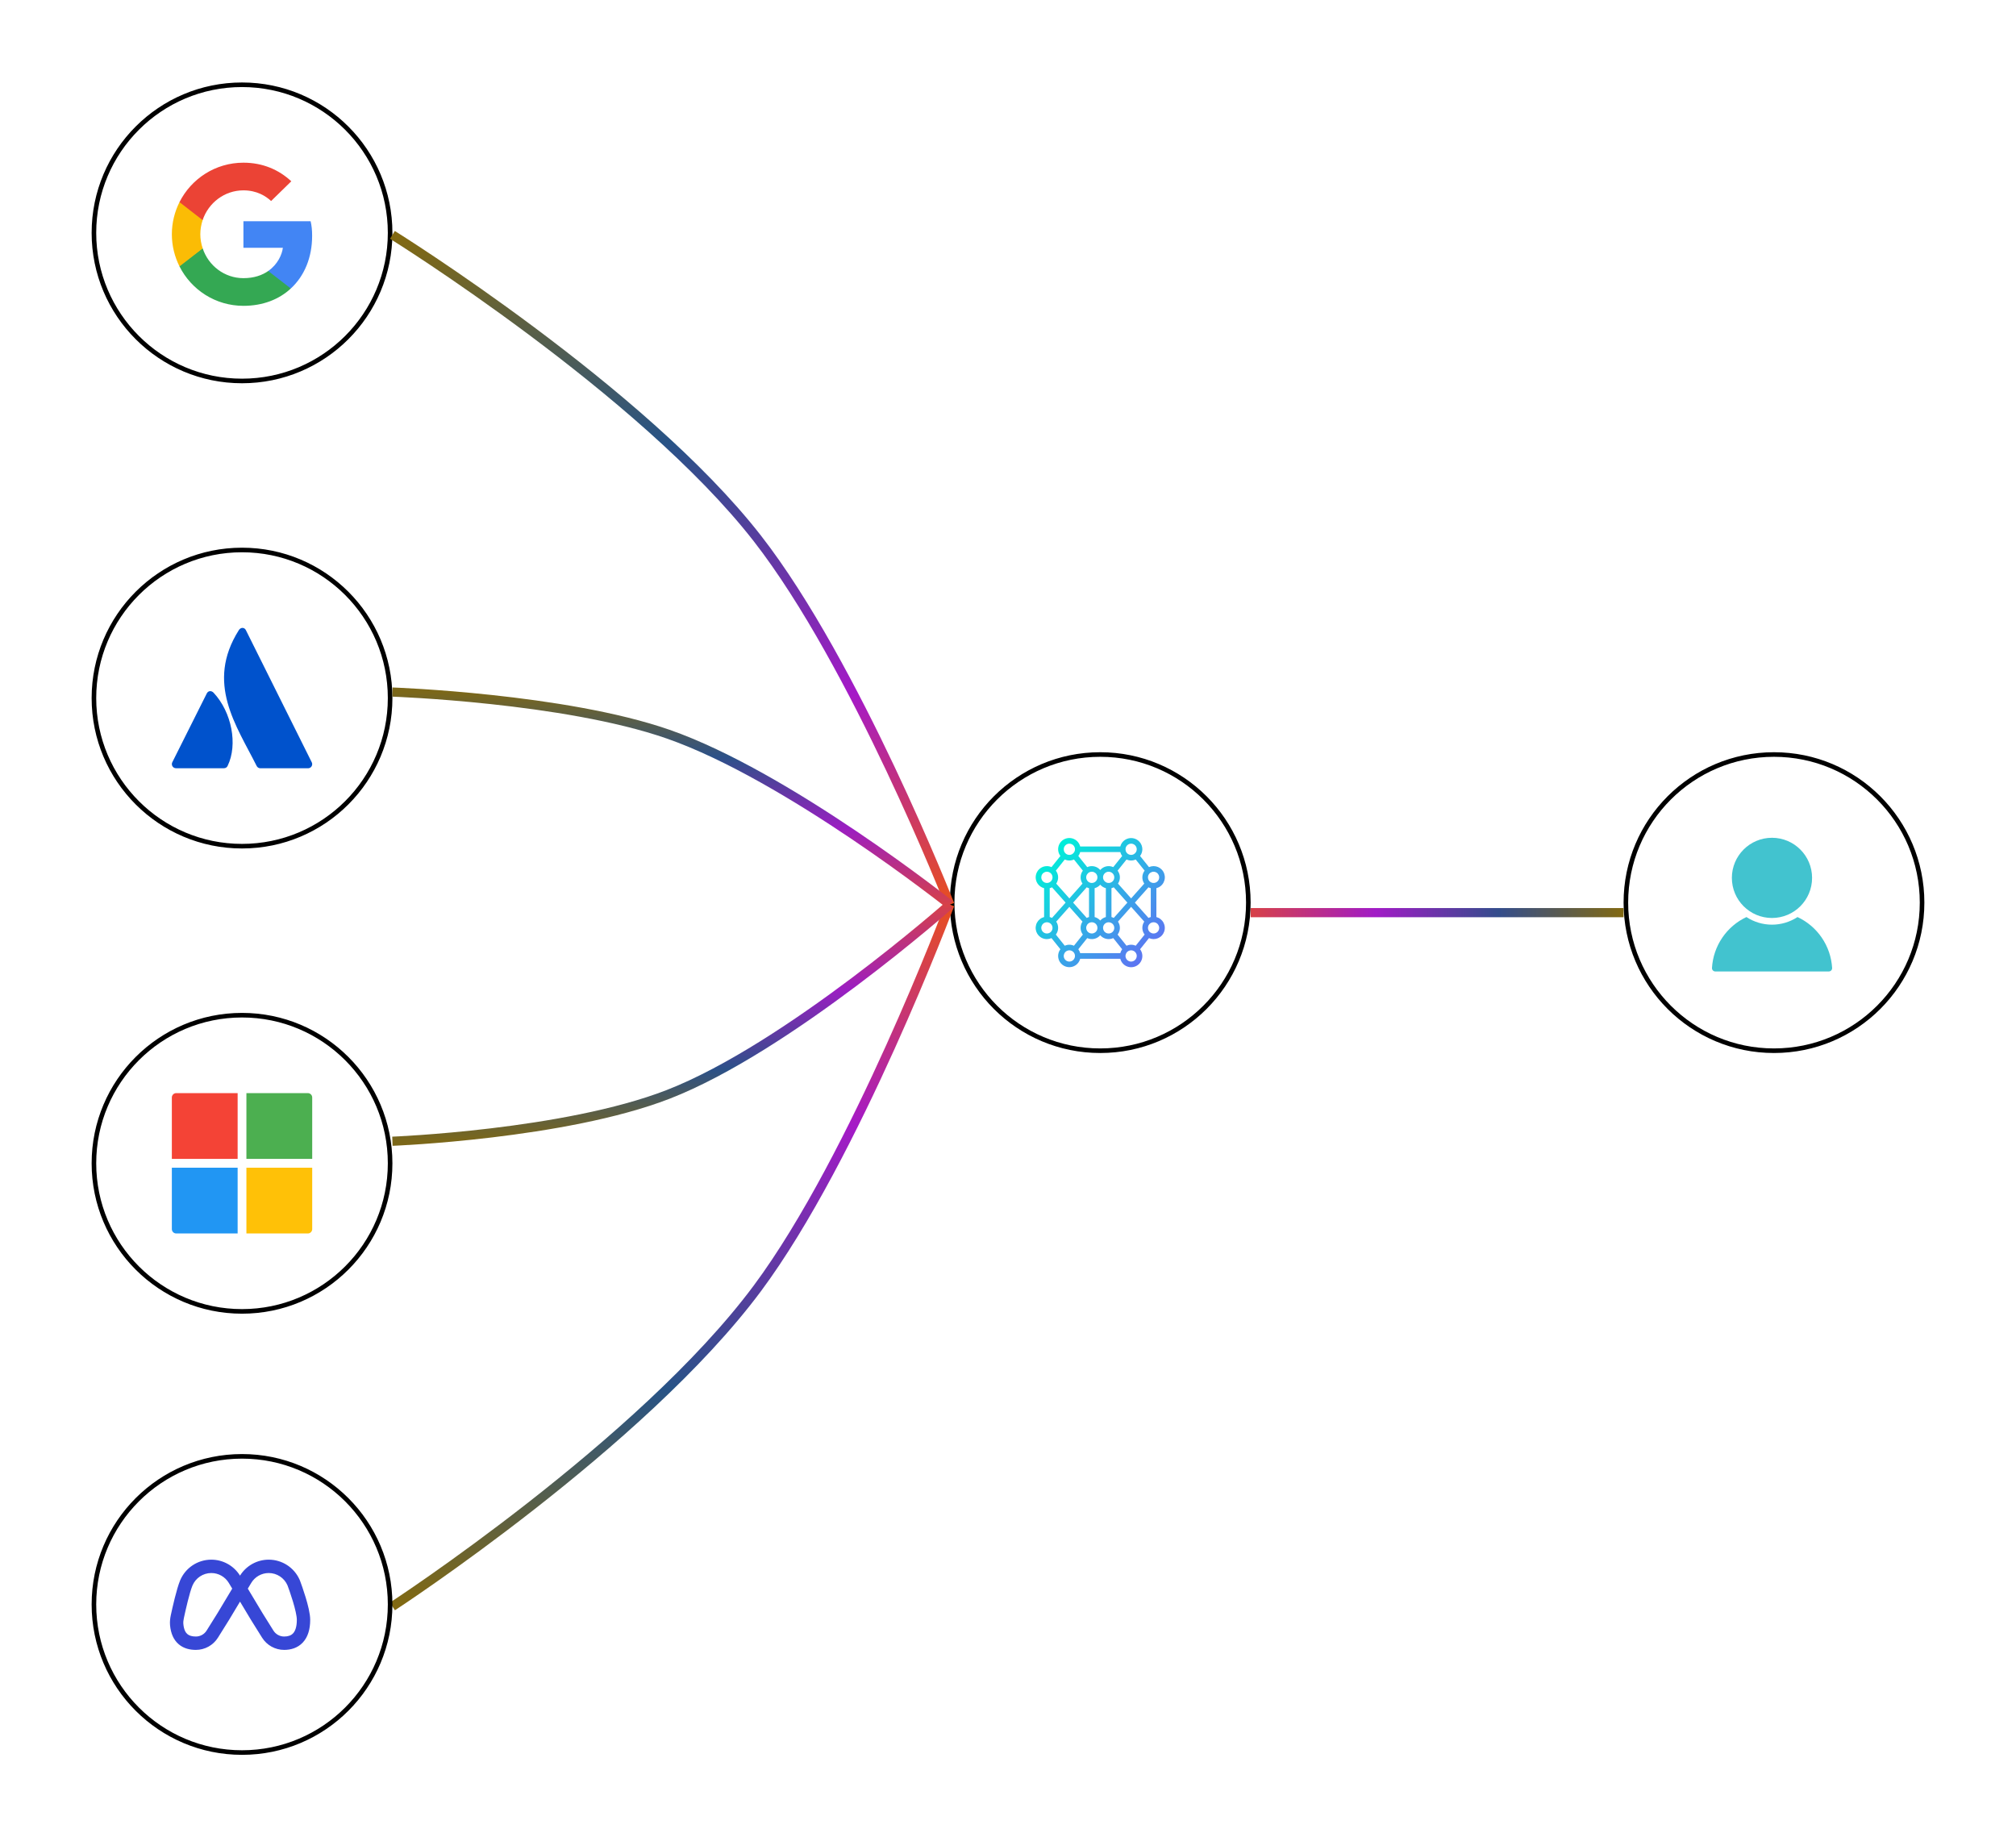 <svg width="440" height="400" viewBox="0 0 440 400" fill="none" xmlns="http://www.w3.org/2000/svg">
<g filter="url(#filter0_b_291_35)">
<path d="M85.145 50.823C85.145 68.674 70.674 83.145 52.823 83.145C34.971 83.145 20.5 68.674 20.5 50.823C20.5 32.971 34.971 18.5 52.823 18.5C70.674 18.5 85.145 32.971 85.145 50.823Z" stroke="black"/>
</g>
<g filter="url(#filter1_b_291_35)">
<path d="M85.145 152.354C85.145 170.206 70.674 184.677 52.823 184.677C34.971 184.677 20.5 170.206 20.5 152.354C20.5 134.503 34.971 120.032 52.823 120.032C70.674 120.032 85.145 134.503 85.145 152.354Z" stroke="black"/>
</g>
<g filter="url(#filter2_b_291_35)">
<path d="M85.145 253.886C85.145 271.738 70.674 286.209 52.823 286.209C34.971 286.209 20.5 271.738 20.5 253.886C20.5 236.035 34.971 221.563 52.823 221.563C70.674 221.563 85.145 236.035 85.145 253.886Z" stroke="black"/>
</g>
<g filter="url(#filter3_b_291_35)">
<path d="M272.454 196.993C272.454 214.845 257.983 229.316 240.131 229.316C222.28 229.316 207.809 214.845 207.809 196.993C207.809 179.142 222.28 164.671 240.131 164.671C257.983 164.671 272.454 179.142 272.454 196.993Z" stroke="black"/>
</g>
<g filter="url(#filter4_b_291_35)">
<path d="M419.5 196.993C419.5 214.845 405.029 229.316 387.177 229.316C369.326 229.316 354.854 214.845 354.854 196.993C354.854 179.142 369.326 164.671 387.177 164.671C405.029 164.671 419.5 179.142 419.5 196.993Z" stroke="black"/>
</g>
<path d="M392.312 200.144C390.656 201.229 388.719 201.807 386.74 201.807C384.76 201.807 382.823 201.229 381.167 200.144C379.032 201.148 377.206 202.709 375.883 204.663C374.56 206.616 373.787 208.89 373.647 211.246C373.641 211.345 373.655 211.446 373.689 211.54C373.723 211.634 373.775 211.72 373.844 211.793C373.913 211.865 373.995 211.922 374.087 211.961C374.178 212 374.277 212.019 374.376 212.019H399.139C399.239 212.019 399.337 212 399.429 211.961C399.521 211.922 399.603 211.865 399.672 211.793C399.74 211.72 399.793 211.634 399.827 211.54C399.861 211.446 399.875 211.345 399.869 211.246C399.725 208.886 398.947 206.61 397.617 204.656C396.287 202.702 394.454 201.143 392.312 200.144Z" fill="#42C3CF"/>
<path d="M386.74 200.348C391.574 200.348 395.493 196.43 395.493 191.596C395.493 186.762 391.574 182.843 386.74 182.843C381.906 182.843 377.987 186.762 377.987 191.596C377.987 196.43 381.906 200.348 386.74 200.348Z" fill="#42C3CF"/>
<path d="M85.645 350.604C85.645 350.604 140.061 315.121 165.279 281.205C186.72 252.371 207.309 197.431 207.309 197.431" stroke="url(#paint0_linear_291_35)" stroke-width="2"/>
<path d="M85.645 51.26C85.645 51.26 140.061 85.121 165.279 117.487C186.72 145.003 207.309 197.431 207.309 197.431" stroke="url(#paint1_linear_291_35)" stroke-width="2"/>
<g filter="url(#filter5_b_291_35)">
<path d="M85.145 350.166C85.145 368.018 70.674 382.489 52.823 382.489C34.971 382.489 20.5 368.018 20.5 350.166C20.5 332.315 34.971 317.844 52.823 317.844C70.674 317.844 85.145 332.315 85.145 350.166Z" stroke="black"/>
</g>
<path d="M85.645 249.072C85.645 249.072 123.211 247.619 145.813 238.852C171.969 228.706 207.309 197.431 207.309 197.431" stroke="url(#paint2_linear_291_35)" stroke-width="2"/>
<path d="M85.645 151.042C85.645 151.042 123.211 152.347 145.813 160.223C171.969 169.337 207.309 197.431 207.309 197.431" stroke="url(#paint3_linear_291_35)" stroke-width="2"/>
<path d="M272.954 199.182H354.355" stroke="url(#paint4_linear_291_35)" stroke-width="2"/>
<g clip-path="url(#clip0_291_35)">
<path d="M68.124 51.474C68.124 50.189 68.02 49.252 67.794 48.28H53.128V54.077H61.737C61.563 55.517 60.626 57.687 58.543 59.145L58.514 59.339L63.151 62.931L63.472 62.964C66.423 60.239 68.124 56.229 68.124 51.474Z" fill="#4285F4"/>
<path d="M53.129 66.747C57.346 66.747 60.887 65.359 63.473 62.964L58.544 59.145C57.225 60.065 55.454 60.707 53.129 60.707C48.998 60.707 45.492 57.982 44.242 54.216L44.059 54.231L39.237 57.963L39.174 58.138C41.743 63.241 47.019 66.747 53.129 66.747Z" fill="#34A853"/>
<path d="M44.242 54.216C43.912 53.244 43.721 52.202 43.721 51.126C43.721 50.05 43.912 49.009 44.225 48.037L44.216 47.83L39.334 44.038L39.174 44.114C38.115 46.232 37.508 48.61 37.508 51.126C37.508 53.643 38.115 56.021 39.174 58.138L44.242 54.216Z" fill="#FBBC05"/>
<path d="M53.129 41.545C56.062 41.545 58.04 42.812 59.169 43.871L63.577 39.567C60.87 37.05 57.346 35.505 53.129 35.505C47.019 35.505 41.743 39.011 39.174 44.114L44.224 48.037C45.492 44.27 48.998 41.545 53.129 41.545Z" fill="#EB4335"/>
</g>
<g clip-path="url(#clip1_291_35)">
<path d="M56.819 167.672H67.242C67.395 167.672 67.545 167.633 67.679 167.558C67.812 167.484 67.925 167.376 68.005 167.246C68.085 167.116 68.131 166.968 68.138 166.815C68.145 166.662 68.112 166.51 68.043 166.373C68.043 166.373 54.013 138.216 53.659 137.516C53.343 136.881 52.535 136.87 52.128 137.522C44.81 149.094 51.62 158.379 56.017 167.169C56.09 167.319 56.204 167.446 56.346 167.535C56.487 167.623 56.651 167.671 56.819 167.672Z" fill="#0052CC"/>
<path d="M45.129 151.347L37.602 166.366C37.534 166.503 37.502 166.654 37.509 166.807C37.516 166.959 37.562 167.108 37.642 167.237C37.722 167.367 37.834 167.475 37.967 167.549C38.1 167.624 38.25 167.663 38.403 167.664H48.874C49.042 167.668 49.207 167.622 49.35 167.532C49.492 167.443 49.605 167.314 49.675 167.161C51.944 162.506 50.579 155.415 46.612 151.18C46.15 150.69 45.432 150.719 45.129 151.347Z" fill="#0052CC"/>
</g>
<path fill-rule="evenodd" clip-rule="evenodd" d="M46.117 343.31C44.318 343.31 42.695 344.392 42.003 346.053C41.371 347.569 40.519 351.326 40.134 353.12C40.027 353.617 39.983 354.044 40.017 354.427C40.132 355.71 40.529 356.324 40.901 356.639C41.291 356.97 41.884 357.168 42.75 357.168C43.703 357.168 44.589 356.677 45.094 355.869L47.494 352.03L50.684 346.714L49.94 345.474C49.94 345.474 49.94 345.474 49.94 345.474C49.134 344.131 47.683 343.31 46.117 343.31ZM52.385 343.88C51.041 341.714 48.672 340.392 46.117 340.392C43.14 340.392 40.455 342.183 39.31 344.931C38.551 346.752 37.643 350.821 37.281 352.508C37.142 353.158 37.041 353.901 37.111 354.687C37.272 356.495 37.897 357.917 39.014 358.864C40.113 359.796 41.475 360.086 42.75 360.086C44.709 360.086 46.53 359.077 47.569 357.415L49.975 353.565L49.989 353.543L52.385 349.549L54.781 353.543L54.795 353.565L57.201 357.415C58.239 359.077 60.06 360.086 62.02 360.086C63.453 360.086 64.944 359.677 66.062 358.502C67.172 357.337 67.702 355.643 67.702 353.521C67.702 352.175 67.192 350.216 66.718 348.647C66.225 347.012 65.693 345.554 65.529 345.114C65.491 345.011 65.446 344.894 65.391 344.77C64.209 342.113 61.571 340.392 58.652 340.392C56.098 340.392 53.728 341.714 52.385 343.88ZM54.086 346.714L57.276 352.03L59.675 355.869C60.18 356.677 61.066 357.168 62.02 357.168C62.919 357.168 63.54 356.92 63.95 356.49C64.369 356.05 64.784 355.191 64.784 353.521C64.784 352.669 64.413 351.107 63.925 349.489C63.457 347.938 62.949 346.545 62.795 346.13C62.767 346.057 62.746 346.002 62.725 345.955C62.011 344.35 60.416 343.31 58.652 343.31C57.086 343.31 55.635 344.131 54.83 345.474L54.086 346.714Z" fill="#3747D6"/>
<g clip-path="url(#clip2_291_35)">
<path d="M53.78 252.929H68.14V239.526C68.14 239.272 68.039 239.029 67.86 238.849C67.68 238.67 67.437 238.569 67.183 238.569H53.78V252.929Z" fill="#4CAF50"/>
<path d="M51.866 252.929V238.569H38.463C38.209 238.569 37.966 238.67 37.786 238.849C37.607 239.029 37.506 239.272 37.506 239.526V252.929H51.866Z" fill="#F44336"/>
<path d="M51.866 254.844H37.506V268.246C37.506 268.5 37.607 268.744 37.786 268.923C37.966 269.103 38.209 269.203 38.463 269.203H51.866V254.844Z" fill="#2196F3"/>
<path d="M53.78 254.844V269.203H67.183C67.437 269.203 67.68 269.103 67.86 268.923C68.039 268.744 68.14 268.5 68.14 268.246V254.844H53.78Z" fill="#FFC107"/>
</g>
<path d="M252.385 200.144V193.843C252.714 193.759 253.022 193.608 253.29 193.399C253.557 193.19 253.778 192.928 253.938 192.629C254.098 192.33 254.195 192 254.221 191.662C254.247 191.324 254.202 190.984 254.09 190.663C253.978 190.343 253.8 190.05 253.568 189.802C253.336 189.555 253.055 189.358 252.743 189.225C252.431 189.092 252.094 189.025 251.755 189.029C251.416 189.033 251.081 189.107 250.772 189.247L248.826 186.815C249.146 186.394 249.32 185.881 249.322 185.352C249.323 184.756 249.107 184.18 248.713 183.733C248.32 183.285 247.776 182.996 247.185 182.921C246.594 182.846 245.996 182.989 245.502 183.324C245.009 183.659 244.656 184.162 244.508 184.74H235.756C235.667 184.388 235.501 184.061 235.271 183.782C235.04 183.503 234.75 183.278 234.422 183.124C234.094 182.971 233.735 182.892 233.373 182.894C233.011 182.896 232.653 182.978 232.327 183.135C232 183.292 231.713 183.52 231.485 183.802C231.257 184.083 231.095 184.412 231.01 184.764C230.925 185.117 230.919 185.483 230.993 185.838C231.067 186.193 231.219 186.526 231.438 186.815L229.492 189.247C229.177 189.104 228.836 189.029 228.491 189.029C227.894 189.027 227.319 189.244 226.871 189.637C226.423 190.031 226.135 190.574 226.059 191.165C225.984 191.757 226.127 192.355 226.462 192.848C226.797 193.341 227.3 193.695 227.878 193.843V200.144C227.549 200.228 227.241 200.379 226.974 200.588C226.706 200.797 226.486 201.059 226.325 201.358C226.165 201.657 226.069 201.987 226.042 202.325C226.016 202.663 226.061 203.003 226.173 203.324C226.286 203.644 226.464 203.937 226.695 204.185C226.927 204.432 227.208 204.629 227.521 204.762C227.833 204.896 228.169 204.962 228.508 204.958C228.848 204.954 229.183 204.88 229.491 204.74L231.438 207.172C231.117 207.592 230.943 208.106 230.941 208.635C230.94 209.231 231.156 209.807 231.55 210.254C231.943 210.702 232.487 210.991 233.078 211.066C233.669 211.141 234.268 210.998 234.761 210.663C235.254 210.328 235.608 209.825 235.756 209.247H244.508C244.596 209.599 244.762 209.926 244.993 210.205C245.223 210.484 245.513 210.709 245.842 210.863C246.17 211.016 246.528 211.095 246.89 211.093C247.252 211.091 247.61 211.009 247.936 210.852C248.263 210.695 248.551 210.467 248.778 210.185C249.006 209.904 249.169 209.575 249.254 209.223C249.339 208.871 249.345 208.504 249.271 208.149C249.197 207.795 249.045 207.461 248.826 207.172L250.772 204.74C251.081 204.879 251.415 204.953 251.754 204.957C252.093 204.96 252.429 204.893 252.741 204.76C253.052 204.626 253.333 204.43 253.564 204.182C253.796 203.935 253.973 203.642 254.086 203.322C254.198 203.002 254.242 202.663 254.216 202.325C254.19 201.987 254.094 201.658 253.935 201.359C253.775 201.06 253.554 200.798 253.288 200.589C253.021 200.379 252.714 200.228 252.385 200.144ZM246.871 206.184C246.526 206.185 246.185 206.259 245.871 206.403L243.925 203.97C244.232 203.566 244.405 203.076 244.42 202.569C244.434 202.061 244.288 201.562 244.003 201.142L246.871 197.916L249.739 201.142C249.454 201.562 249.309 202.061 249.323 202.569C249.337 203.076 249.51 203.567 249.818 203.97L247.872 206.403C247.558 206.259 247.217 206.185 246.871 206.184ZM232.391 206.403L230.445 203.97C230.753 203.567 230.926 203.077 230.94 202.569C230.955 202.062 230.809 201.563 230.524 201.142L233.392 197.916L236.26 201.142C235.975 201.562 235.83 202.062 235.844 202.569C235.858 203.076 236.031 203.567 236.339 203.97L234.393 206.403C234.079 206.259 233.738 206.184 233.392 206.184C233.047 206.184 232.705 206.259 232.391 206.403ZM229.601 193.651L232.572 196.994L229.601 200.336C229.443 200.254 229.276 200.189 229.103 200.144V193.843C229.276 193.798 229.443 193.733 229.601 193.651ZM233.392 187.803C233.738 187.802 234.079 187.728 234.393 187.584L236.339 190.017C236.031 190.42 235.858 190.91 235.844 191.418C235.83 191.925 235.975 192.425 236.26 192.845L233.392 196.071L230.524 192.845C230.809 192.424 230.955 191.925 230.94 191.418C230.926 190.911 230.753 190.42 230.445 190.017L232.391 187.584C232.705 187.728 233.047 187.802 233.392 187.803ZM247.872 187.584L249.818 190.017C249.51 190.421 249.337 190.911 249.323 191.418C249.309 191.926 249.454 192.425 249.739 192.845L246.871 196.071L244.003 192.845C244.288 192.425 244.434 191.926 244.42 191.418C244.405 190.911 244.232 190.421 243.925 190.017L245.87 187.584C246.184 187.728 246.526 187.803 246.871 187.803C247.217 187.803 247.558 187.729 247.872 187.584ZM238.294 192.705C238.051 192.705 237.814 192.633 237.613 192.498C237.411 192.364 237.254 192.172 237.161 191.948C237.069 191.724 237.044 191.478 237.092 191.24C237.139 191.003 237.256 190.784 237.427 190.613C237.598 190.441 237.817 190.325 238.055 190.277C238.292 190.23 238.539 190.254 238.763 190.347C238.986 190.44 239.178 190.597 239.312 190.798C239.447 191 239.519 191.237 239.519 191.479C239.519 191.804 239.389 192.116 239.16 192.345C238.93 192.575 238.618 192.704 238.294 192.705ZM237.183 193.651C237.341 193.733 237.508 193.798 237.681 193.843V200.144C237.508 200.189 237.341 200.254 237.183 200.336L234.212 196.994L237.183 193.651ZM237.068 202.508C237.068 202.265 237.14 202.028 237.275 201.827C237.409 201.625 237.601 201.468 237.825 201.376C238.049 201.283 238.295 201.259 238.533 201.306C238.77 201.353 238.989 201.47 239.16 201.641C239.331 201.813 239.448 202.031 239.495 202.269C239.543 202.506 239.518 202.753 239.426 202.977C239.333 203.201 239.176 203.392 238.974 203.527C238.773 203.661 238.536 203.733 238.294 203.733C237.969 203.733 237.657 203.604 237.427 203.374C237.198 203.144 237.069 202.833 237.068 202.508ZM238.906 200.144V193.843C239.382 193.719 239.809 193.454 240.132 193.083C240.454 193.454 240.881 193.719 241.357 193.843V200.144C240.881 200.268 240.454 200.533 240.132 200.904C239.809 200.533 239.382 200.268 238.906 200.144ZM243.195 191.479C243.195 191.722 243.123 191.959 242.989 192.16C242.854 192.362 242.663 192.519 242.439 192.611C242.215 192.704 241.968 192.728 241.731 192.681C241.493 192.634 241.275 192.517 241.103 192.346C240.932 192.174 240.815 191.956 240.768 191.718C240.721 191.481 240.745 191.234 240.838 191.01C240.93 190.786 241.087 190.595 241.289 190.46C241.49 190.326 241.727 190.254 241.97 190.254C242.295 190.254 242.606 190.384 242.836 190.613C243.066 190.843 243.195 191.154 243.195 191.479ZM241.97 201.282C242.212 201.282 242.449 201.354 242.651 201.489C242.852 201.624 243.009 201.815 243.102 202.039C243.195 202.263 243.219 202.509 243.172 202.747C243.124 202.984 243.008 203.203 242.836 203.374C242.665 203.546 242.447 203.662 242.209 203.71C241.971 203.757 241.725 203.733 241.501 203.64C241.277 203.547 241.086 203.39 240.951 203.189C240.816 202.987 240.744 202.75 240.744 202.508C240.745 202.183 240.874 201.871 241.104 201.642C241.333 201.412 241.645 201.283 241.97 201.282ZM243.081 200.336C242.922 200.254 242.755 200.189 242.582 200.144V193.843C242.755 193.798 242.922 193.733 243.081 193.651L246.052 196.994L243.081 200.336ZM244.916 186.815L242.971 189.247C242.493 189.029 241.958 188.972 241.446 189.085C240.933 189.199 240.472 189.476 240.132 189.876C239.791 189.476 239.33 189.199 238.818 189.085C238.305 188.972 237.77 189.029 237.293 189.247L235.347 186.815C235.537 186.561 235.676 186.272 235.756 185.965H244.508C244.587 186.272 244.726 186.561 244.916 186.815ZM235.347 207.172L237.293 204.74C237.77 204.958 238.305 205.015 238.817 204.902C239.33 204.788 239.791 204.511 240.132 204.112C240.472 204.511 240.934 204.788 241.446 204.902C241.958 205.015 242.494 204.958 242.971 204.74L244.917 207.172C244.726 207.426 244.587 207.715 244.508 208.022H235.756C235.676 207.715 235.537 207.426 235.347 207.172ZM250.662 200.336L247.691 196.994L250.662 193.651C250.82 193.733 250.987 193.798 251.16 193.843V200.144C250.987 200.189 250.82 200.254 250.662 200.336ZM252.998 191.479C252.998 191.722 252.926 191.959 252.792 192.16C252.657 192.362 252.466 192.519 252.242 192.611C252.018 192.704 251.771 192.728 251.534 192.681C251.296 192.634 251.078 192.517 250.906 192.346C250.735 192.174 250.618 191.956 250.571 191.718C250.524 191.481 250.548 191.234 250.641 191.01C250.733 190.786 250.891 190.595 251.092 190.46C251.294 190.326 251.53 190.254 251.773 190.254C252.098 190.254 252.409 190.384 252.639 190.613C252.869 190.843 252.998 191.154 252.998 191.479ZM246.871 184.127C247.114 184.127 247.351 184.199 247.552 184.334C247.754 184.468 247.911 184.66 248.003 184.883C248.096 185.107 248.12 185.354 248.073 185.591C248.026 185.829 247.909 186.047 247.738 186.219C247.566 186.39 247.348 186.507 247.11 186.554C246.873 186.601 246.626 186.577 246.402 186.484C246.178 186.392 245.987 186.235 245.852 186.033C245.718 185.832 245.646 185.595 245.646 185.352C245.646 185.027 245.775 184.716 246.005 184.486C246.235 184.257 246.546 184.127 246.871 184.127ZM233.392 184.127C233.634 184.127 233.871 184.199 234.073 184.334C234.274 184.468 234.431 184.66 234.524 184.883C234.617 185.107 234.641 185.354 234.594 185.591C234.547 185.829 234.43 186.047 234.259 186.219C234.087 186.39 233.869 186.507 233.631 186.554C233.393 186.601 233.147 186.577 232.923 186.484C232.699 186.392 232.508 186.235 232.373 186.033C232.239 185.832 232.167 185.595 232.167 185.352C232.167 185.027 232.296 184.716 232.526 184.486C232.756 184.257 233.067 184.127 233.392 184.127ZM227.265 191.479C227.265 191.237 227.337 191 227.472 190.798C227.606 190.597 227.798 190.44 228.022 190.347C228.246 190.254 228.492 190.23 228.73 190.277C228.967 190.325 229.186 190.441 229.357 190.613C229.528 190.784 229.645 191.003 229.692 191.24C229.74 191.478 229.715 191.724 229.623 191.948C229.53 192.172 229.373 192.364 229.171 192.498C228.97 192.633 228.733 192.705 228.491 192.705C228.166 192.704 227.854 192.575 227.624 192.345C227.395 192.116 227.265 191.804 227.265 191.479ZM227.265 202.508C227.265 202.265 227.337 202.028 227.472 201.827C227.606 201.625 227.798 201.468 228.022 201.376C228.246 201.283 228.492 201.259 228.73 201.306C228.967 201.353 229.186 201.47 229.357 201.641C229.528 201.813 229.645 202.031 229.692 202.269C229.74 202.506 229.715 202.753 229.623 202.977C229.53 203.201 229.373 203.392 229.171 203.527C228.97 203.661 228.733 203.733 228.491 203.733C228.166 203.733 227.854 203.604 227.624 203.374C227.395 203.144 227.265 202.833 227.265 202.508ZM233.392 209.86C233.15 209.86 232.913 209.788 232.711 209.654C232.51 209.519 232.353 209.327 232.26 209.104C232.167 208.88 232.143 208.633 232.19 208.396C232.238 208.158 232.354 207.94 232.526 207.768C232.697 207.597 232.915 207.48 233.153 207.433C233.391 207.386 233.637 207.41 233.861 207.503C234.085 207.595 234.276 207.752 234.411 207.954C234.546 208.155 234.617 208.392 234.617 208.635C234.617 208.96 234.488 209.271 234.258 209.501C234.028 209.73 233.717 209.86 233.392 209.86ZM246.871 209.86C246.629 209.86 246.392 209.788 246.19 209.654C245.989 209.519 245.832 209.327 245.739 209.104C245.646 208.88 245.622 208.633 245.669 208.396C245.717 208.158 245.833 207.94 246.005 207.768C246.176 207.597 246.395 207.48 246.632 207.433C246.87 207.386 247.116 207.41 247.34 207.503C247.564 207.595 247.755 207.752 247.89 207.954C248.025 208.155 248.097 208.392 248.097 208.635C248.096 208.96 247.967 209.271 247.737 209.501C247.508 209.73 247.196 209.86 246.871 209.86ZM251.773 203.733C251.53 203.733 251.294 203.661 251.092 203.527C250.891 203.392 250.733 203.201 250.641 202.977C250.548 202.753 250.524 202.506 250.571 202.269C250.618 202.031 250.735 201.813 250.906 201.641C251.078 201.47 251.296 201.353 251.534 201.306C251.771 201.259 252.018 201.283 252.242 201.376C252.466 201.468 252.657 201.625 252.792 201.827C252.926 202.028 252.998 202.265 252.998 202.508C252.998 202.833 252.869 203.144 252.639 203.374C252.409 203.604 252.098 203.733 251.773 203.733Z" fill="url(#paint5_linear_291_35)"/>
<defs>
<filter id="filter0_b_291_35" x="16" y="14" width="73.645" height="73.645" filterUnits="userSpaceOnUse" color-interpolation-filters="sRGB">
<feFlood flood-opacity="0" result="BackgroundImageFix"/>
<feGaussianBlur in="BackgroundImageFix" stdDeviation="2"/>
<feComposite in2="SourceAlpha" operator="in" result="effect1_backgroundBlur_291_35"/>
<feBlend mode="normal" in="SourceGraphic" in2="effect1_backgroundBlur_291_35" result="shape"/>
</filter>
<filter id="filter1_b_291_35" x="16" y="115.532" width="73.645" height="73.645" filterUnits="userSpaceOnUse" color-interpolation-filters="sRGB">
<feFlood flood-opacity="0" result="BackgroundImageFix"/>
<feGaussianBlur in="BackgroundImageFix" stdDeviation="2"/>
<feComposite in2="SourceAlpha" operator="in" result="effect1_backgroundBlur_291_35"/>
<feBlend mode="normal" in="SourceGraphic" in2="effect1_backgroundBlur_291_35" result="shape"/>
</filter>
<filter id="filter2_b_291_35" x="16" y="217.063" width="73.645" height="73.645" filterUnits="userSpaceOnUse" color-interpolation-filters="sRGB">
<feFlood flood-opacity="0" result="BackgroundImageFix"/>
<feGaussianBlur in="BackgroundImageFix" stdDeviation="2"/>
<feComposite in2="SourceAlpha" operator="in" result="effect1_backgroundBlur_291_35"/>
<feBlend mode="normal" in="SourceGraphic" in2="effect1_backgroundBlur_291_35" result="shape"/>
</filter>
<filter id="filter3_b_291_35" x="203.309" y="160.171" width="73.645" height="73.645" filterUnits="userSpaceOnUse" color-interpolation-filters="sRGB">
<feFlood flood-opacity="0" result="BackgroundImageFix"/>
<feGaussianBlur in="BackgroundImageFix" stdDeviation="2"/>
<feComposite in2="SourceAlpha" operator="in" result="effect1_backgroundBlur_291_35"/>
<feBlend mode="normal" in="SourceGraphic" in2="effect1_backgroundBlur_291_35" result="shape"/>
</filter>
<filter id="filter4_b_291_35" x="350.354" y="160.171" width="73.645" height="73.645" filterUnits="userSpaceOnUse" color-interpolation-filters="sRGB">
<feFlood flood-opacity="0" result="BackgroundImageFix"/>
<feGaussianBlur in="BackgroundImageFix" stdDeviation="2"/>
<feComposite in2="SourceAlpha" operator="in" result="effect1_backgroundBlur_291_35"/>
<feBlend mode="normal" in="SourceGraphic" in2="effect1_backgroundBlur_291_35" result="shape"/>
</filter>
<filter id="filter5_b_291_35" x="16" y="313.344" width="73.645" height="73.645" filterUnits="userSpaceOnUse" color-interpolation-filters="sRGB">
<feFlood flood-opacity="0" result="BackgroundImageFix"/>
<feGaussianBlur in="BackgroundImageFix" stdDeviation="2"/>
<feComposite in2="SourceAlpha" operator="in" result="effect1_backgroundBlur_291_35"/>
<feBlend mode="normal" in="SourceGraphic" in2="effect1_backgroundBlur_291_35" result="shape"/>
</filter>
<linearGradient id="paint0_linear_291_35" x1="146.477" y1="197.431" x2="146.477" y2="350.604" gradientUnits="userSpaceOnUse">
<stop stop-color="#E84F1E"/>
<stop offset="0.315" stop-color="#A51AC7"/>
<stop offset="0.69" stop-color="#285386"/>
<stop offset="1" stop-color="#826911"/>
</linearGradient>
<linearGradient id="paint1_linear_291_35" x1="146.477" y1="197.431" x2="146.477" y2="51.26" gradientUnits="userSpaceOnUse">
<stop stop-color="#E84F1E"/>
<stop offset="0.315" stop-color="#A51AC7"/>
<stop offset="0.69" stop-color="#285386"/>
<stop offset="1" stop-color="#826911"/>
</linearGradient>
<linearGradient id="paint2_linear_291_35" x1="146.477" y1="197.431" x2="146.477" y2="249.072" gradientUnits="userSpaceOnUse">
<stop stop-color="#D64149"/>
<stop offset="0.36" stop-color="#9B1EC2"/>
<stop offset="0.695" stop-color="#2C5188"/>
<stop offset="1" stop-color="#7B6719"/>
</linearGradient>
<linearGradient id="paint3_linear_291_35" x1="146.477" y1="197.431" x2="146.477" y2="151.042" gradientUnits="userSpaceOnUse">
<stop stop-color="#D64149"/>
<stop offset="0.36" stop-color="#9B1EC2"/>
<stop offset="0.695" stop-color="#2C5188"/>
<stop offset="1" stop-color="#7B6719"/>
</linearGradient>
<linearGradient id="paint4_linear_291_35" x1="272.954" y1="199.682" x2="354.355" y2="199.682" gradientUnits="userSpaceOnUse">
<stop stop-color="#D74147"/>
<stop offset="0.335" stop-color="#A11BC6"/>
<stop offset="0.665" stop-color="#334D8C"/>
<stop offset="1" stop-color="#826911"/>
</linearGradient>
<linearGradient id="paint5_linear_291_35" x1="229.209" y1="186.071" x2="251.054" y2="207.916" gradientUnits="userSpaceOnUse">
<stop stop-color="#00EFD9"/>
<stop offset="1" stop-color="#5D74F2"/>
</linearGradient>
<clipPath id="clip0_291_35">
<rect width="30.635" height="31.349" fill="white" transform="translate(37.506 35.505)"/>
</clipPath>
<clipPath id="clip1_291_35">
<rect width="30.635" height="30.635" fill="white" transform="translate(37.506 137.037)"/>
</clipPath>
<clipPath id="clip2_291_35">
<rect width="30.635" height="30.635" fill="white" transform="translate(37.506 238.569)"/>
</clipPath>
</defs>
</svg>
